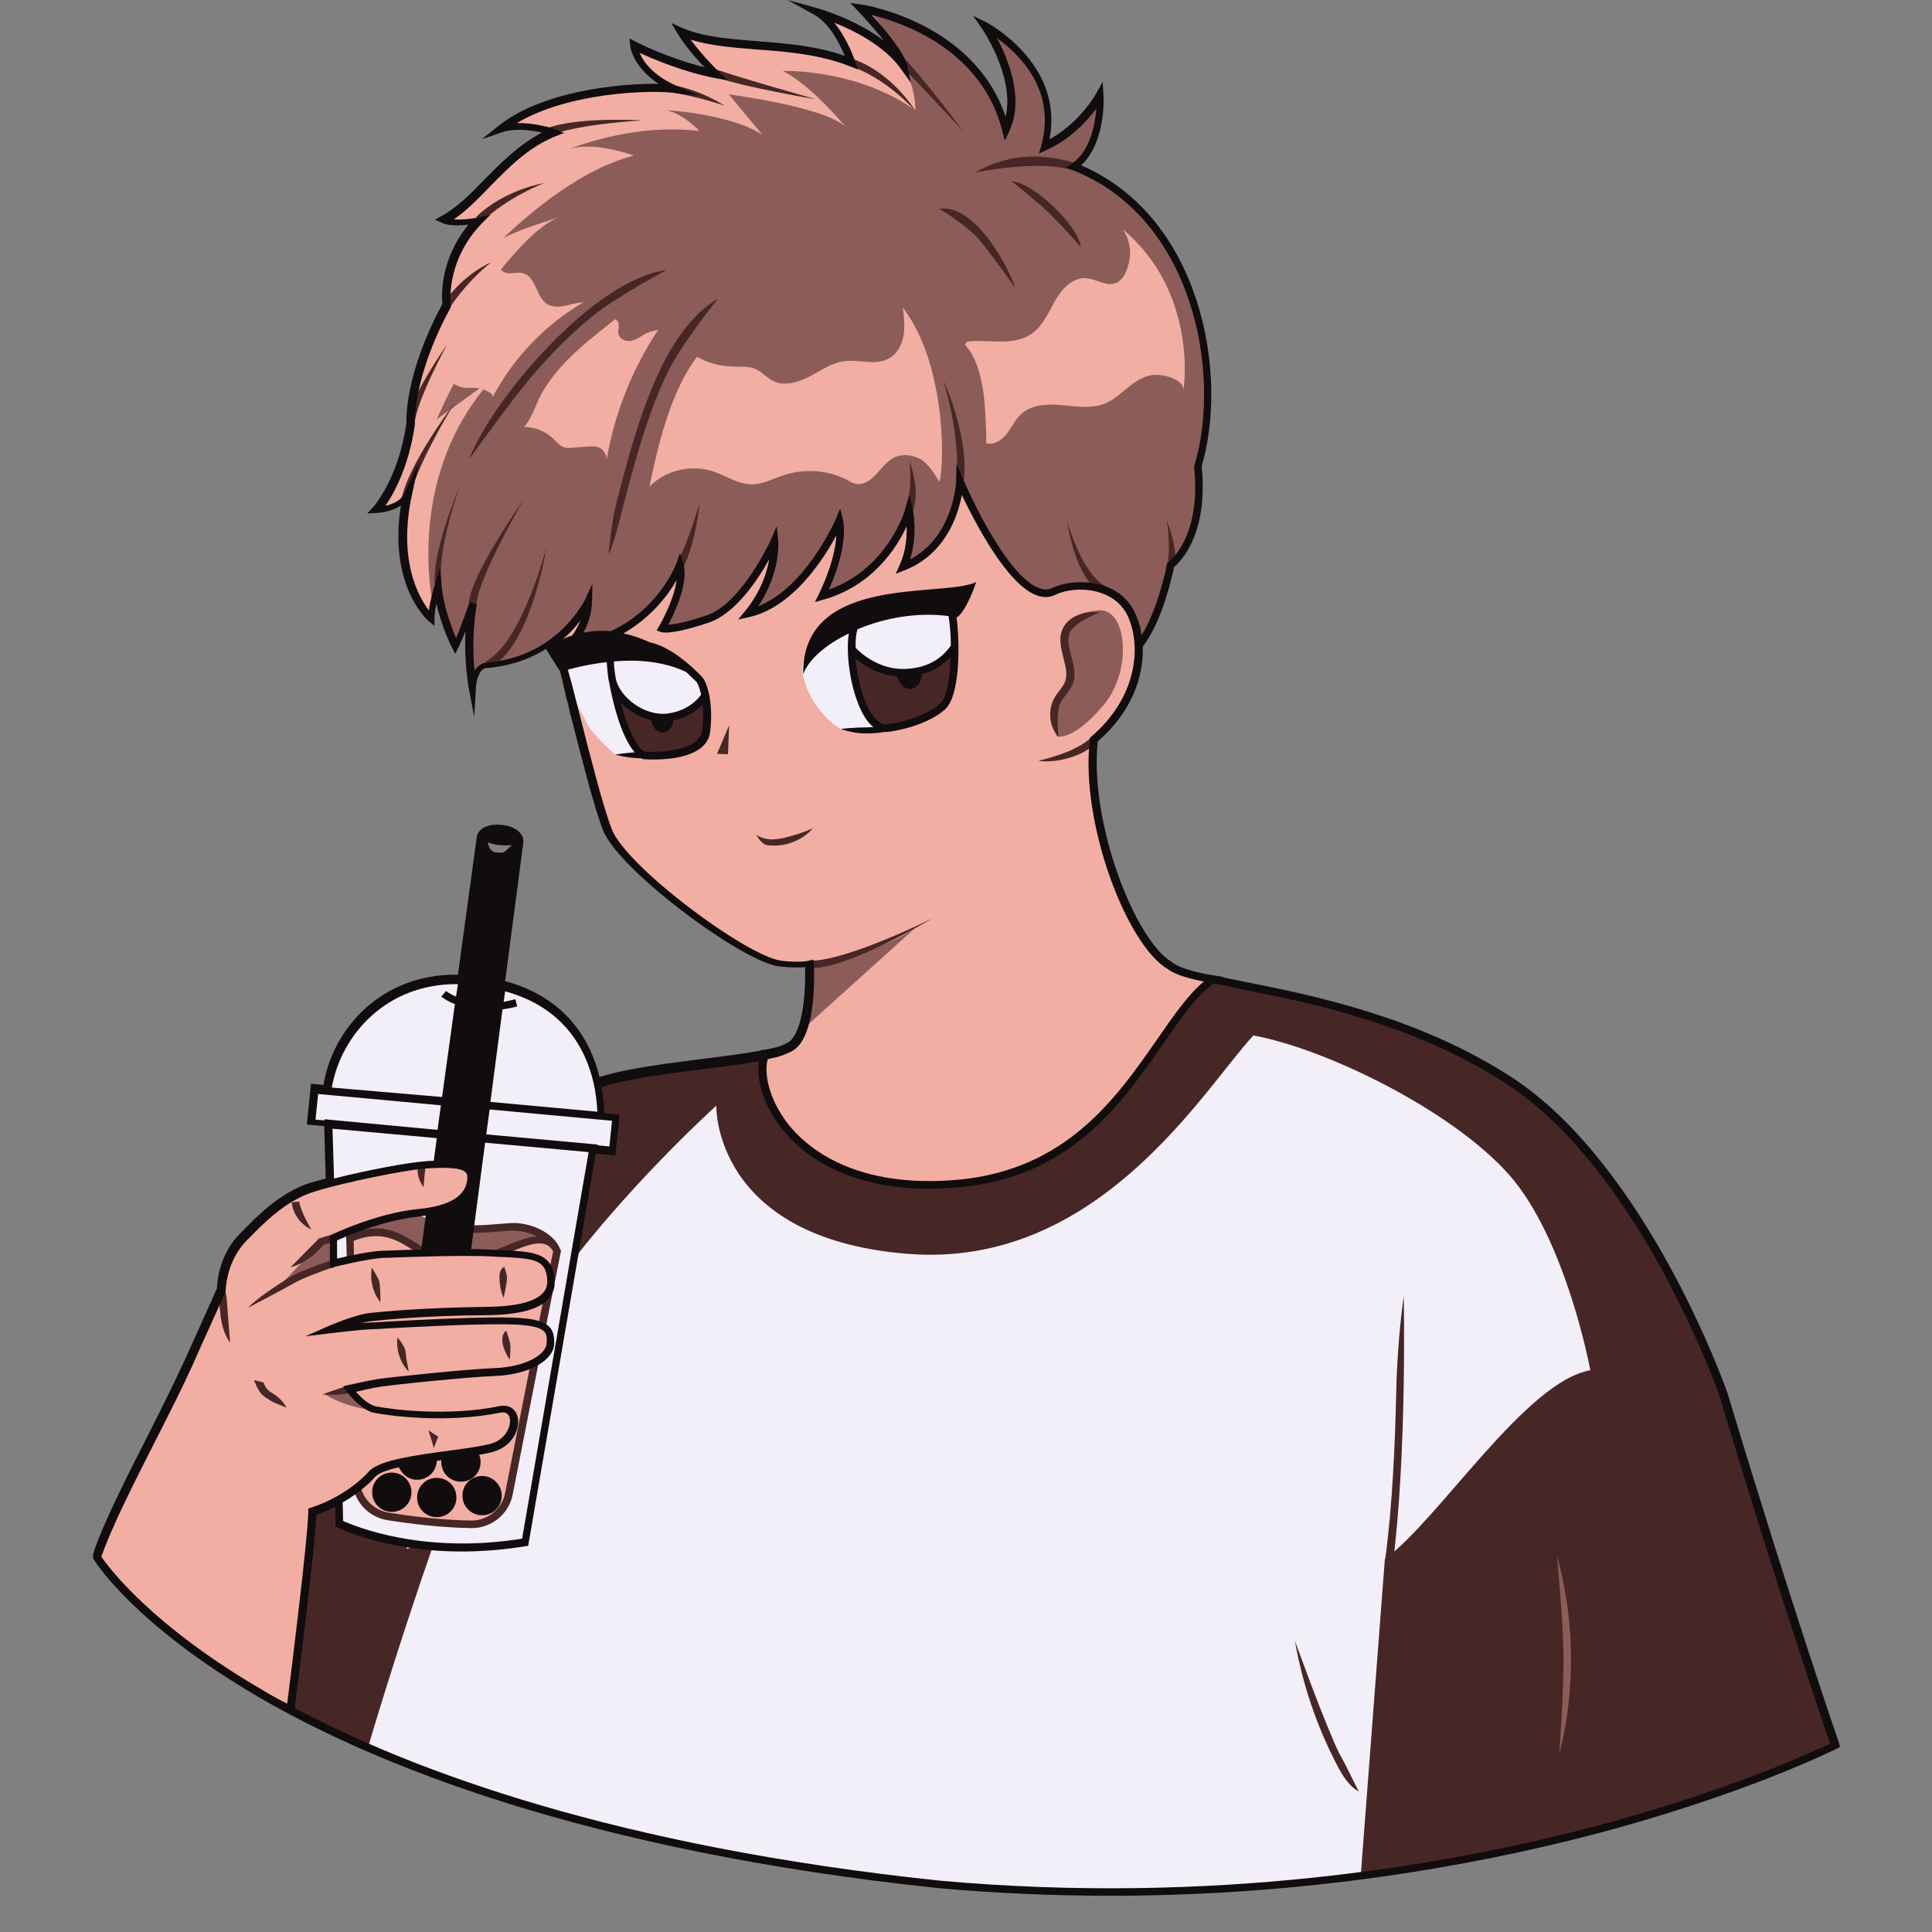 <svg xmlns="http://www.w3.org/2000/svg" xmlns:xlink="http://www.w3.org/1999/xlink" width="500" zoomAndPan="magnify" viewBox="0 0 375 375" height="500" preserveAspectRatio="xMidYMid meet" version="1.0"><rect x="0" y="0" width="375" height="375" fill="#808080" stroke="none"/><defs><clipPath id="c14720c763"><path d="M 18 0 L 357.477 0 L 357.477 368 L 18 368 Z M 18 0 " clip-rule="nonzero"/></clipPath></defs><path fill="#f3eff9" d="M 116.008 210.434 C 124.441 207.578 142.477 205.965 148.34 205.012 C 174.59 213.219 235.516 190.066 235.516 190.066 C 248.492 192.922 271.805 196.219 292.555 209.48 C 319.316 226.625 334.566 270.664 334.566 270.664 C 347.688 314.113 356.266 338.73 356.266 338.73 C 356.266 338.73 285.223 375 182.359 365.77 C 49.145 351.699 18.863 302.316 18.863 302.316 C 18.277 303.926 116.008 210.434 116.008 210.434 Z M 116.008 210.434 " fill-opacity="1" fill-rule="nonzero"/><path fill="#472726" d="M 18.863 302.316 C 18.277 303.926 116.008 210.434 116.008 210.434 C 124.441 207.578 142.477 205.965 148.34 205.012 C 174.59 213.219 235.516 190.066 235.516 190.066 C 248.492 192.922 271.805 196.219 292.555 209.48 C 319.316 226.625 334.566 270.664 334.566 270.664 C 347.688 314.113 356.266 338.73 356.266 338.73 C 356.266 338.73 320.93 356.754 264.109 364.156 L 268.801 302.609 C 279.211 295.062 296.148 268.098 308.684 265.973 C 308.684 265.973 303.992 240.477 292.848 227.945 C 281.703 215.418 257.289 203.547 243.285 200.98 C 233.609 211.387 213.078 246.629 175.688 243.332 C 138.297 240.109 139.031 214.609 139.031 214.609 C 139.031 214.609 124.074 228.094 111.242 244.578 C 98.191 248.168 86.828 257.328 80.23 269.125 C 78.324 272.492 76.785 276.086 76.27 279.895 C 75.316 286.855 77.883 293.668 78.984 300.629 C 80.672 299.969 82.355 300.703 84.043 300.043 C 77.004 320.195 71.434 339.098 71.434 339.172 C 30.594 321.367 18.863 302.316 18.863 302.316 Z M 18.863 302.316 " fill-opacity="1" fill-rule="nonzero"/><path fill="#8c5d58" d="M 73.047 99.062 C 73.047 99.062 78.031 93.566 79.645 82.211 C 79.645 82.211 79.059 73.344 86.609 59.277 C 86.609 59.277 85.289 50.484 92.84 42.719 C 92.84 42.719 88.148 43.668 86.023 42.719 C 92.84 38.98 97.68 29.676 107.285 25.645 C 107.285 25.645 101.273 23.668 97.238 25.059 C 107.137 17.219 125.688 16.633 130.965 17.219 C 123.488 13.922 122.973 8.867 122.973 8.867 C 122.973 8.867 130.891 12.895 138.957 14.434 C 138.957 14.434 134.34 10.039 132.137 6.227 C 140.715 9.965 153.695 7.621 165.203 12.234 C 165.203 12.234 162.785 4.836 158.461 2.418 C 158.461 2.418 169.969 5.57 175.176 12.75 C 174.441 9.523 166.965 1.684 166.965 1.684 C 166.965 1.684 189.984 4.98 195.043 25.133 C 199.004 16.559 191.086 5.129 191.086 5.129 C 191.086 5.129 206.848 13.262 202.594 28.504 C 209.633 25.426 213.371 18.539 213.371 18.539 C 213.371 18.539 213.887 28.43 208.312 32.312 C 232.363 41.691 237.789 72.465 232.363 90.488 C 233.902 104.922 227.082 109.688 227.082 109.688 C 227.082 109.688 225.105 120.09 220.926 125.293 L 111.684 129.102 L 107.211 124.559 C 104.059 126.906 99.734 128.957 93.867 129.324 C 91.742 130.055 91.594 133.426 91.594 133.426 C 91.594 133.426 90.129 125.879 91.594 117.012 C 89.25 123.609 88.297 125.512 88.297 125.512 C 88.297 125.512 85.363 119.871 84.777 113.789 C 84.777 113.789 83.531 118.039 83.531 120.09 C 83.531 120.09 75.316 112.91 78.984 95.91 C 77.738 98.988 73.047 99.062 73.047 99.062 Z M 73.047 99.062 " fill-opacity="1" fill-rule="nonzero"/><path fill="#f2aea2" d="M 153.988 203.105 C 157.945 199.809 157.285 187.207 157.285 187.207 C 157.285 187.207 155.379 187.648 151.641 187.207 C 144.676 186.328 120.922 168.449 118.062 161.195 C 115.277 153.941 110.805 134.012 109.117 129.102 L 106.844 125 C 111.977 121.336 114.031 116.793 114.031 116.793 C 113.957 122.215 109.996 125.586 109.996 125.586 C 126.715 123.68 131.773 109.688 131.773 109.688 C 133.09 114.008 128.324 121.922 128.324 121.922 C 128.324 121.922 130.012 122.582 137.199 120.09 C 144.457 117.602 150.102 104.996 150.102 104.996 C 150.102 104.996 150.762 111.957 145.043 118.992 C 156.113 116.574 162.785 100.969 162.785 100.969 C 162.785 100.969 164.105 106.023 159.414 115.621 C 172.684 112.031 176.273 98.988 176.273 98.988 C 176.273 98.988 177.52 104.629 175.102 109.98 C 185.734 105.805 186.098 93.348 186.098 93.348 C 186.098 93.348 196.875 118.551 204.5 114.668 C 208.461 112.766 216.672 113.059 219.457 119.137 C 222.246 125.219 221.586 135.551 212.199 143.539 C 210.293 159.219 219.238 182.883 227.012 187.352 C 229.137 189.039 235.441 189.992 235.441 189.992 C 224.152 197.684 217.258 226.773 186.172 229.629 C 155.086 232.488 145.773 212.117 148.34 204.863 C 148.414 204.938 151.715 204.645 153.988 203.105 Z M 153.988 203.105 " fill-opacity="1" fill-rule="nonzero"/><path fill="#f3eff9" d="M 63.516 211.754 L 119.527 216.953 L 118.867 223.402 L 115.055 223.035 L 101.934 299.312 C 80.082 302.977 65.859 295.723 65.859 295.723 L 63.734 218.273 L 60.434 217.98 L 61.094 211.531 L 63.516 211.754 C 65.199 200.102 75.246 189.039 91.156 190.43 C 114.031 192.41 116.523 209.848 116.668 216.516 Z M 184.191 117.965 C 182.141 115.77 170.41 117.965 167.402 118.551 C 166.156 118.773 165.059 119.359 163.957 120.09 C 160.145 122.582 154.941 126.465 155.82 130.934 C 156.773 135.918 160.66 140.094 163.152 141.484 C 170.629 142.512 178.109 140.605 182.582 137.457 C 182.652 137.676 182.727 137.016 182.727 136.797 C 182.801 134.16 184.926 129.836 185.074 127.199 C 185.293 124.34 185 118.625 184.191 117.965 Z M 135.73 131.887 C 135.73 131.887 128.84 125.512 120.262 124.707 C 111.758 123.902 108.676 130.422 108.676 130.422 C 108.676 130.422 113.223 138.848 113.957 140.535 C 114.688 142.219 119.309 146.395 119.309 146.395 C 119.309 146.395 129.352 147.129 134.41 145.223 C 139.469 143.316 136.684 132.547 135.73 131.887 Z M 135.73 131.887 " fill-opacity="1" fill-rule="nonzero"/><path fill="#8c5d58" d="M 107.871 242.527 C 108.016 242.672 108.016 242.965 107.871 243.113 C 106.699 244.578 101.199 251.391 96.945 253.809 C 92.109 256.52 66.152 244.945 67.84 240.402 C 69.527 235.859 78.836 234.688 83.309 236.59 C 87.855 238.422 93.793 238.57 96.875 238.277 C 99.879 237.836 104.57 238.059 107.871 242.527 Z M 302.672 340.488 C 305.824 327.887 305.68 314.551 302.23 302.023 C 302.23 302.023 303.406 314.918 303.48 321.219 C 303.551 327.52 302.672 340.488 302.672 340.488 Z M 302.672 340.488 " fill-opacity="1" fill-rule="nonzero"/><path fill="#f2aea2" d="M 79.129 95.91 C 75.465 112.984 83.676 120.09 83.676 120.09 C 83.676 119.43 83.824 118.48 84.043 117.527 C 83.016 112.105 80.449 92.246 93.793 75.617 C 94.16 75.762 94.527 75.91 94.82 76.055 C 95.188 76.203 95.773 76.715 95.625 77.082 C 99.66 69.461 105.816 63.012 113.223 58.691 C 110.875 58.762 108.676 60.156 106.551 59.203 C 104.059 58.105 104.203 53.781 101.566 53.047 C 100.613 52.754 99.586 53.121 98.633 53.047 C 98.121 52.977 97.531 52.754 97.238 52.316 C 100.758 47.918 105.23 43.23 108.676 42.129 C 108.676 42.129 100.246 44.695 97.68 46.234 C 100.539 43.523 111.535 33.117 123.047 30.188 C 123.047 30.188 115.055 27.258 110.289 29.016 C 110.289 29.016 122.535 23.812 135.73 25.426 C 135.73 25.426 132.945 22.273 129.426 21.395 C 129.426 21.395 141.668 22.055 147.977 26.156 L 141.449 18.316 C 141.449 18.316 160.145 20.734 164.105 24.617 C 164.105 24.617 157.652 16.633 151.934 13.773 C 151.934 13.773 166.156 13.262 177.668 21.395 C 177.668 21.395 177.887 17.293 175.176 12.457 C 169.895 5.277 158.461 2.125 158.461 2.125 C 162.785 4.543 165.203 11.941 165.203 11.941 C 153.695 7.328 140.645 9.672 132.137 5.934 C 134.41 9.746 138.957 14.141 138.957 14.141 C 130.82 12.676 122.973 8.574 122.973 8.574 C 122.973 8.574 123.488 13.629 130.965 17 C 125.688 16.414 107.062 16.926 97.238 24.84 C 101.273 23.445 107.285 25.426 107.285 25.426 C 97.754 29.453 92.914 38.762 86.023 42.496 C 88.223 43.449 92.84 42.496 92.84 42.496 C 85.289 50.336 86.609 59.055 86.609 59.055 C 78.984 73.125 79.645 81.988 79.645 81.988 C 78.031 93.348 73.047 98.844 73.047 98.844 C 73.047 98.844 77.738 98.988 79.129 95.91 Z M 88.074 74.516 C 88.734 74.883 89.395 75.176 90.129 75.25 C 91.008 75.324 91.887 75.25 92.77 75.324 C 92.84 75.324 92.988 75.395 93.062 75.395 L 84.777 81.402 C 84.777 81.402 86.023 78.398 88.074 74.516 Z M 173.781 9.816 C 171.363 6.227 167.035 1.684 167.035 1.684 C 167.035 1.684 167.625 1.758 168.578 1.977 C 171.145 4.688 172.684 7.547 173.781 9.816 Z M 96.508 243.258 C 96.434 243.258 96.285 243.258 96.215 243.258 C 92.77 243.039 87.195 243.113 82.43 243.258 C 78.324 240.77 74.805 237.398 67.84 240.402 L 67.914 244.578 C 66.082 244.945 64.688 245.312 64.688 245.312 L 64.688 240.402 C 64.688 240.402 73.117 236.371 81.035 235.566 C 90.566 234.613 91.375 230.512 91.375 228.605 C 91.375 226.699 89.762 225.676 82.062 226.262 C 78.543 226.555 66.887 228.75 60.656 230.73 C 54.422 232.707 49.805 237.91 47.238 240.477 C 44.746 242.965 43.133 246.703 42.984 250.805 C 42.473 251.906 39.906 257.621 36.461 265.461 C 31.695 276.012 21.945 293.449 18.938 302.461 C 30.23 318.727 56.402 331.988 56.402 331.988 C 56.402 331.988 60.582 299.312 60.656 293.523 C 64.469 292.277 67.398 290.445 69.305 288.98 C 70.039 291.766 72.312 293.891 75.246 294.328 C 79.57 295.062 85.656 295.793 91.52 295.867 C 95.039 295.867 98.121 293.375 98.781 289.934 L 103.766 264.582 C 105.672 263.555 106.918 262.234 106.918 260.77 C 106.992 259.23 106.699 258.059 105.156 257.398 L 106.477 250.66 C 106.77 250 106.918 249.34 106.918 248.609 L 108.016 242.895 C 106.184 238.789 101.566 241.207 96.508 243.258 Z M 68.281 256.594 L 68.281 257.766 C 66.008 257.988 64.027 258.281 64.027 258.281 C 64.027 258.281 66.008 257.328 68.281 256.594 Z M 68.648 269.488 L 68.648 270.664 C 68.133 270.078 67.84 269.637 67.84 269.637 C 67.84 269.637 68.133 269.637 68.648 269.488 Z M 175.25 59.715 C 184.191 71.438 183.168 92.32 182.285 93.492 C 181.48 92.027 180.086 89.902 178.621 89.098 C 177.156 88.293 175.25 88.07 173.707 88.73 C 171.801 89.609 170.777 91.59 169.164 92.906 C 168.355 93.566 167.332 94.078 166.305 93.934 C 165.645 93.859 164.984 93.492 164.398 93.129 C 160.66 91.223 156.258 90.93 152.301 92.176 C 150.176 92.836 148.121 94.008 145.922 94.008 C 143.211 94.008 140.789 92.246 138.223 91.441 C 134.043 90.125 129.133 91.297 126.055 94.445 C 127.738 86.238 130.23 75.91 135.293 69.242 C 137.344 70.414 139.691 71.074 142.035 71.145 C 143.648 71.219 145.262 71 146.727 71.66 C 147.977 72.246 148.855 73.344 150.027 73.93 C 152.227 75.027 154.867 74.223 157.066 73.125 C 159.266 71.953 161.32 70.488 163.738 70.121 C 166.672 69.68 169.969 71.074 172.609 69.535 C 174.074 68.727 174.957 67.117 175.32 65.43 C 175.688 63.746 175.469 61.402 175.25 59.715 Z M 117.695 89.465 C 117.914 88.656 117.184 87.266 116.375 86.898 C 115.641 86.605 114.762 86.605 113.957 86.68 C 113.004 86.754 112.051 86.824 111.098 86.898 C 110.582 86.973 109.996 86.973 109.484 86.824 C 108.605 86.531 108.016 85.727 107.285 85.066 C 105.816 83.676 103.766 82.871 101.711 82.871 C 103.398 81.039 103.984 78.328 105.23 76.203 C 108.531 70.414 114.176 66.09 119.383 61.988 C 119.895 62.133 120.113 62.719 120.113 63.234 C 120.113 63.746 119.895 64.258 120.043 64.844 C 120.262 65.797 121.434 66.309 122.387 66.164 C 123.34 66.016 124.219 65.43 125.027 64.918 C 125.832 64.406 126.859 64.184 127.738 64.039 C 122.68 71.66 119.234 80.379 117.695 89.465 Z M 229.723 75.688 C 229.797 73.785 226.203 72.684 224.297 72.758 C 222.391 72.758 220.633 73.855 219.164 75.031 C 217.699 76.203 216.23 77.594 214.473 78.328 C 211.832 79.352 208.902 78.914 206.113 78.621 C 203.328 78.398 200.176 78.473 198.125 80.453 C 197.023 81.477 196.363 83.016 195.41 84.188 C 194.457 85.434 192.918 86.461 191.453 86.02 C 191.305 80.086 191.305 71.438 187.418 67.043 C 187.125 66.676 187.711 66.309 188.227 66.238 C 192.406 65.945 197.098 67.188 200.469 64.625 C 202.523 63.086 203.547 60.523 204.867 58.25 C 206.188 55.98 208.312 53.781 210.879 54 C 212.715 54.148 214.547 55.539 216.305 55.027 C 218.137 54.512 218.871 52.316 219.238 50.41 C 219.605 48.504 219.09 46.16 217.992 44.547 C 232.656 56.93 229.723 75.688 229.723 75.688 Z M 229.723 75.688 " fill-opacity="1" fill-rule="nonzero"/><path fill="#8c5d58" d="M 213.078 118.48 C 218.727 117.746 220.043 130.203 213.961 137.164 C 207.875 144.125 205.16 142.879 205.16 142.879 C 205.16 142.879 203.477 137.969 204.5 136.504 C 205.527 135.039 207.359 133.793 207.508 130.641 C 207.656 127.344 202.668 119.43 213.078 118.48 Z M 157.285 187.207 L 156.113 199.516 L 177.668 180.102 C 169.824 185.523 157.285 187.207 157.285 187.207 Z M 63.074 270.59 C 63.074 270.59 66.375 273.301 74.805 274.031 C 74.805 274.031 69.602 273.594 67.84 269.711 Z M 62.562 240.988 C 62.562 240.988 54.789 248.828 54.57 249.414 C 54.352 250 56.328 248.828 56.328 248.828 C 58.895 248.168 64.762 245.238 64.762 245.238 L 64.762 240.402 Z M 62.562 240.988 " fill-opacity="1" fill-rule="nonzero"/><path fill="#472726" d="M 44.086 253.223 C 44.23 255.277 44.672 260.625 44.672 260.625 C 42.984 258.281 42.766 255.422 42.621 253.297 C 42.547 252.27 42.473 251.391 42.254 250.879 L 43.574 250.293 C 43.938 251.098 44.012 252.051 44.086 253.223 Z M 53.25 270.664 C 53.102 270.59 52.957 270.441 52.809 270.371 C 52.445 270.148 52.148 269.93 51.93 269.711 C 51.562 269.344 51.344 268.832 51.125 268.316 L 49.293 267.879 L 49.73 268.902 C 50.023 269.488 50.316 270.148 50.832 270.664 C 51.195 271.027 51.637 271.32 52.004 271.543 C 52.148 271.613 52.297 271.688 52.445 271.836 C 53.25 272.348 55.668 273.227 55.668 273.227 C 55.082 272.273 54.277 271.32 53.25 270.664 Z M 62.562 270.664 C 62.562 270.664 65.641 270.957 68.059 270.371 L 67.695 268.977 C 65.129 269.637 62.633 270.664 62.562 270.664 Z M 62.781 241.648 C 63.148 241.5 64.102 241.207 64.836 241.133 L 64.613 239.668 C 63.516 239.816 62.121 240.328 62.121 240.328 L 61.902 240.402 L 61.754 240.547 C 61.754 240.547 56.402 245.969 56.402 245.969 C 59.773 245.09 62.195 242.379 62.781 241.648 Z M 64.98 245.969 L 64.469 244.578 C 64.246 244.652 63.953 244.797 63.586 244.871 C 61.68 245.531 58.602 246.629 56.695 247.656 C 54.715 248.754 49.293 252.418 48.191 253.809 C 48.191 253.809 55.082 250.219 57.355 248.902 C 59.117 247.949 62.195 246.848 64.027 246.191 C 64.469 246.117 64.762 246.043 64.98 245.969 Z M 60.434 238.645 C 60.434 238.645 58.234 234.98 58.09 233.223 L 56.621 233.367 C 56.844 235.641 58.383 237.691 60.434 238.645 Z M 82.211 230.438 C 82.211 230.438 82.43 227.652 82.578 226.625 L 81.109 226.406 C 80.891 227.801 81.332 229.266 82.211 230.438 Z M 72.531 250.367 C 72.824 251.246 73.266 252.051 73.852 252.785 C 73.852 252.785 73.852 249.926 73.633 248.828 C 73.484 248.023 72.164 246.043 72.164 246.043 C 71.945 247.508 72.02 248.973 72.531 250.367 Z M 96.945 247.875 C 96.945 249.266 97.168 250.586 97.754 251.906 C 97.754 251.906 98.414 249.047 98.414 247.949 C 98.414 247.434 97.898 245.898 97.898 245.898 C 97.238 246.191 96.945 246.848 96.945 247.875 Z M 79.352 266.266 C 79.352 266.266 78.91 264.215 78.691 262.234 C 78.617 261.285 77.152 259.598 77.152 259.598 C 76.859 262.016 77.664 264.508 79.352 266.266 Z M 97.605 260.992 C 97.828 262.016 98.34 263.043 98.926 263.922 C 98.926 263.922 99.219 261.504 99 260.699 C 98.926 260.258 98.266 258.281 98.266 258.281 C 97.605 258.719 97.312 259.746 97.605 260.992 Z M 83.824 279.746 L 84.191 281.066 L 85.07 278.867 L 83.164 277.625 Z M 98.047 289.785 C 97.461 292.863 94.676 295.137 91.52 295.137 C 85.582 295.062 79.496 294.254 75.391 293.598 C 72.824 293.156 70.699 291.25 70.039 288.762 L 68.648 289.125 C 69.453 292.203 72.02 294.547 75.172 295.062 C 79.352 295.723 85.582 296.527 91.52 296.602 C 91.52 296.602 91.594 296.602 91.594 296.602 C 95.406 296.602 98.781 293.891 99.512 290.078 L 104.5 264.727 L 103.031 264.434 Z M 68.719 244.504 L 68.648 240.84 C 74 238.715 77.152 240.695 80.449 242.82 C 80.965 243.188 81.551 243.551 82.137 243.844 L 82.871 242.602 C 82.355 242.305 81.77 241.941 81.258 241.574 C 77.664 239.301 74 236.883 67.621 239.668 L 67.18 239.887 L 67.328 244.504 Z M 108.75 242.527 C 107.578 239.23 102.812 237.176 99.145 237.398 C 98.191 237.469 97.168 237.543 96.215 237.617 C 94.453 237.766 92.109 237.91 91.668 237.766 L 91.008 239.082 C 91.742 239.449 93.281 239.301 96.285 239.082 C 97.238 239.008 98.266 238.938 99.219 238.863 C 100.758 238.789 102.594 239.23 104.203 239.961 C 102.227 240.109 99.879 241.133 97.531 242.086 C 97.094 242.234 96.727 242.453 96.285 242.602 L 96.875 243.918 C 97.312 243.773 97.754 243.551 98.121 243.406 C 102.887 241.355 105.965 240.254 107.359 242.895 L 106.258 248.387 L 107.723 248.68 L 108.898 242.746 Z M 104.5 257.18 L 105.965 257.473 L 107.285 250.805 L 105.816 250.512 Z M 258.391 336.824 C 255.824 330.891 251.352 318.508 251.352 318.508 C 252.816 326.934 255.602 335.141 259.562 342.688 C 260.516 344.52 261.762 346.645 263.742 347.742 C 263.742 347.742 261.688 343.641 260.883 342.027 C 259.93 340.418 259.121 338.656 258.391 336.824 Z M 272.465 251.613 C 272.465 251.613 271.219 259.746 271 270.441 C 270.781 280.262 270.266 292.277 268.875 302.609 L 270.34 303.633 C 273.125 281.945 272.465 251.906 272.465 251.613 Z M 157.285 186.473 L 157.285 187.941 C 157.285 187.941 157.359 187.941 157.359 187.941 C 164.836 187.941 180.309 178.633 180.969 178.27 C 180.969 178.27 164.473 186.473 157.359 186.473 C 157.359 186.473 157.285 186.473 157.285 186.473 Z M 175.25 130.641 C 171.07 130.641 167.402 128.59 165.203 125.586 C 165.129 131.742 167.625 141.34 172.098 141.34 C 179.207 140.387 182.582 137.383 182.582 137.383 C 184.707 135.992 185.293 130.348 185.293 125.512 C 183.094 128.664 179.426 130.641 175.25 130.641 Z M 128.691 139.289 C 123.195 139.289 118.793 134.816 118.793 129.395 C 118.793 128.59 118.867 127.785 119.09 127.051 L 118.574 127.199 C 117.988 129.762 120.773 144.488 124.953 146.543 C 124.953 146.543 136.465 147.492 137.125 141.777 C 137.418 138.922 137.27 136.648 136.902 134.965 C 135.07 137.531 132.066 139.289 128.691 139.289 Z M 226.57 109.539 L 227.965 109.906 C 228.77 106.684 226.496 101.113 226.496 101.113 C 226.496 101.113 227.305 106.609 226.57 109.539 Z M 185.586 93.348 L 187.051 93.492 C 188.152 84.629 183.312 74.297 183.094 73.855 C 183.094 73.855 186.613 84.922 185.586 93.348 Z M 207.141 101.113 C 207.215 101.555 208.605 112.469 214.031 115.184 L 214.691 113.863 C 209.926 111.445 207.141 101.113 207.141 101.113 Z M 177.082 99.355 C 178.84 95.254 176.496 89.465 176.496 89.465 C 176.496 89.535 177.301 95.031 175.688 98.77 Z M 135.805 97.598 C 135.805 97.598 133.75 104.996 130.891 110.418 L 132.211 111.078 C 135.145 105.438 135.73 97.891 135.805 97.598 Z M 94.969 129.688 C 102.52 125.734 105.523 109.395 106.109 106.098 C 106.109 106.098 101.344 124.633 94.309 128.371 Z M 92.473 117.16 C 93.133 111.445 101.566 97.156 101.641 97.012 C 101.641 97.012 91.668 111.004 91.008 116.941 Z M 84.484 114.008 L 85.73 112.766 C 84.703 107.27 89.176 94.52 89.25 94.371 C 89.176 94.445 83.383 108.148 84.484 114.008 Z M 88.223 78.254 C 88.223 78.254 79.059 90.195 77.812 97.375 L 79.277 97.598 C 80.449 90.711 88.148 78.398 88.223 78.254 Z M 86.754 66.895 C 86.754 66.895 79.352 77.375 78.984 82.137 L 80.449 82.281 C 80.816 77.812 86.684 67.043 86.754 66.895 Z M 95.332 50.922 C 95.332 50.922 90.129 52.977 86.098 58.836 L 87.344 59.641 C 91.156 54 95.262 50.996 95.332 50.922 Z M 105.598 35.535 C 105.598 35.535 97.898 36.781 92.402 42.129 L 93.426 43.156 C 98.707 38.102 105.523 35.609 105.598 35.535 Z M 124.66 23.375 C 124.66 23.375 111.977 22.566 105.891 24.984 L 106.406 26.379 C 112.27 24.031 124.512 23.375 124.66 23.375 Z M 129.867 16.414 L 129.645 17.879 C 135.363 18.609 140.57 20.516 140.645 20.516 C 140.645 20.516 135.73 17.219 129.867 16.414 Z M 158.387 19.27 C 158.387 19.27 141.449 14.508 137.562 12.969 L 139.469 15.094 C 143.504 16.707 157.801 19.195 158.387 19.27 Z M 177.742 21.613 C 177.52 21.25 172.754 13.48 164.543 11.137 L 164.105 12.531 C 171.801 14.727 177.742 21.613 177.742 21.613 Z M 175.469 11.285 L 174.441 12.309 C 177.816 15.605 186.906 25.426 187.051 25.57 C 187.051 25.57 178.84 14.652 175.469 11.285 Z M 129.426 72.613 C 132.211 66.75 139.398 57.957 139.398 57.957 C 128.18 64.406 123.121 84.188 119.746 97.23 C 119.746 97.305 119.676 97.375 119.676 97.449 C 118.574 101.848 118.137 107.562 118.137 107.562 C 119.016 105.875 119.969 102.211 121.141 97.598 C 122.973 90.562 125.539 80.746 129.426 72.613 Z M 91.082 89.098 C 91.082 89.098 96.875 81.039 100.832 75.98 C 105.012 70.633 110.289 65.066 115.641 60.887 C 120.48 57.152 129.426 52.387 129.426 52.387 C 114.836 54.367 95.262 78.035 91.082 89.098 Z M 208.242 33.047 L 208.68 31.652 C 201.57 29.453 195.117 30.113 189.105 33.559 C 189.105 33.484 201.422 30.922 208.242 33.047 Z M 196.363 35.172 C 196.363 35.172 201.277 39.055 203.914 41.617 C 206.188 43.891 209.781 47.918 209.781 47.918 C 209.266 43.742 200.617 35.465 196.363 35.172 Z M 182.285 40.52 C 182.285 40.52 187.859 43.816 190.133 46.602 C 193.137 50.266 197.023 55.832 197.023 55.832 C 196.219 52.902 189.617 39.492 182.285 40.52 Z M 201.57 147.641 C 201.863 147.715 202.375 147.789 203.035 147.789 C 205.602 147.789 210.148 146.906 212.934 144.051 L 211.906 143.023 C 208.828 146.176 201.57 147.641 201.57 147.641 Z M 141.305 146.395 L 141.523 140.754 L 139.176 146.32 Z M 149.074 162.883 C 148.121 162.734 147.316 162.441 146.801 162 C 146.801 162 147.754 163.906 148.93 164.055 C 149.367 164.125 149.809 164.125 150.32 164.125 C 153.105 164.125 155.965 162.883 157.801 160.758 C 157.727 160.828 151.859 163.32 149.074 162.883 Z M 206.188 122.215 C 205.453 124.047 205.969 125.879 206.406 127.711 C 206.848 129.324 207.215 130.863 206.773 132.18 C 206.555 132.84 206.113 133.426 205.602 134.086 C 205.234 134.598 204.867 135.039 204.574 135.625 C 203.328 137.969 203.695 141.121 205.453 143.098 C 205.453 143.098 204.867 138.117 205.895 136.285 C 206.113 135.844 206.48 135.406 206.848 134.965 C 207.359 134.23 207.875 133.574 208.242 132.695 C 208.902 130.934 208.387 129.102 207.949 127.344 C 207.508 125.734 207.066 124.121 207.652 122.801 C 208.461 120.75 213.52 118.844 213.52 118.844 C 210.734 118.551 207.289 119.504 206.188 122.215 Z M 206.188 122.215 " fill-opacity="1" fill-rule="nonzero"/><g clip-path="url(#c14720c763)"><path fill="#110c0e" d="M 357 338.438 C 356.926 338.219 348.273 313.379 335.297 270.371 C 335.152 269.93 319.684 225.895 292.996 208.82 C 275.031 197.316 254.941 193.215 241.672 190.578 C 240.133 190.285 238.742 189.992 237.348 189.699 L 237.492 189.625 L 235.66 189.332 C 233.977 189.113 229.211 188.16 227.598 186.84 L 227.523 186.766 C 220.191 182.516 211.395 159.363 213.078 143.902 C 219.605 138.262 222.023 131.375 221.805 125.512 C 225.617 120.605 227.523 111.738 227.891 110.051 C 229.137 109.027 234.562 103.68 233.242 90.488 C 238.52 72.684 233.168 42.129 209.855 32.094 C 214.621 27.625 214.254 18.902 214.18 18.465 L 214.031 15.898 L 212.785 18.098 C 212.785 18.172 209.559 23.887 203.695 27.035 C 206.629 12.383 191.598 4.395 191.453 4.324 L 188.887 3.078 L 190.57 5.496 C 190.645 5.57 197.023 14.945 195.191 22.641 C 188.957 4.176 167.402 0.879 167.184 0.879 L 165.059 0.586 L 166.523 2.125 C 167.625 3.297 169.75 5.641 171.582 7.914 C 166.012 3.664 159.117 1.758 158.754 1.613 L 152.887 0 L 158.164 2.93 C 161.023 4.543 163.078 8.645 163.957 10.844 C 158.312 8.867 152.52 8.426 146.875 7.988 C 141.523 7.547 136.465 7.18 132.434 5.422 L 130.305 4.469 L 131.48 6.449 C 132.871 8.793 135.145 11.43 136.758 13.043 C 129.719 11.355 123.414 8.133 123.34 8.059 L 122.168 7.473 L 122.312 8.793 C 122.312 9.012 122.754 12.895 127.812 16.266 C 120.113 16.191 105.305 17.66 96.801 24.398 L 93.5 27.035 L 97.531 25.645 C 99.953 24.84 103.18 25.277 105.23 25.719 C 100.613 28.137 97.02 31.801 93.867 35.023 C 91.156 37.809 88.59 40.371 85.73 41.91 L 84.41 42.645 L 85.73 43.23 C 87.121 43.891 89.32 43.816 90.934 43.598 C 85.289 50.484 85.73 57.59 85.875 58.984 C 78.691 72.391 78.836 81.039 78.91 81.988 C 77.371 92.906 72.531 98.328 72.457 98.402 L 71.285 99.648 L 72.973 99.574 C 73.117 99.574 75.758 99.5 77.812 98.109 C 75.391 113.57 82.797 120.164 83.09 120.457 L 84.336 121.484 L 84.336 119.871 C 84.336 119.137 84.484 118.113 84.703 117.16 C 85.73 121.777 87.637 125.512 87.707 125.66 L 88.367 126.906 L 89.027 125.586 C 89.027 125.512 89.469 124.707 90.348 122.508 C 90.055 128.59 90.934 133.059 90.934 133.281 L 92.035 139.141 L 92.402 133.133 C 92.473 132.328 92.84 130.277 94.086 129.688 C 98.484 129.395 102.445 128.152 105.965 125.953 L 108.531 130.055 C 108.531 130.055 108.605 130.055 108.676 129.98 C 108.676 129.98 108.676 130.055 108.676 130.055 C 108.676 130.129 108.676 130.129 108.676 130.203 C 108.676 130.348 108.75 130.422 108.75 130.57 C 108.75 130.641 108.75 130.641 108.824 130.715 C 108.824 130.863 108.898 130.934 108.898 131.082 C 108.898 131.156 108.898 131.227 108.969 131.301 C 108.969 131.449 109.043 131.52 109.043 131.668 C 109.043 131.742 109.117 131.812 109.117 131.887 C 109.117 132.035 109.191 132.105 109.191 132.254 C 109.191 132.328 109.266 132.398 109.266 132.547 C 109.266 132.695 109.336 132.84 109.336 132.914 C 109.336 132.988 109.41 133.133 109.41 133.207 C 109.41 133.352 109.484 133.426 109.484 133.574 C 109.484 133.719 109.559 133.793 109.559 133.938 C 109.559 134.012 109.629 134.086 109.629 134.23 C 109.703 134.379 109.703 134.523 109.777 134.746 C 109.777 134.816 109.777 134.816 109.777 134.891 C 109.852 135.113 109.852 135.332 109.922 135.551 C 109.922 135.625 109.922 135.625 109.996 135.699 C 110.219 136.43 110.363 137.234 110.582 138.043 C 110.582 138.117 110.582 138.117 110.582 138.188 C 110.73 138.703 110.875 139.289 111.023 139.801 C 112.93 147.273 115.277 156.578 117.035 161.121 C 120.043 168.891 144.09 186.695 151.199 187.574 C 153.621 187.867 155.305 187.793 156.258 187.719 C 156.406 191.602 156.039 199.809 153.254 202.152 C 152.742 202.52 152.152 202.742 151.641 202.961 C 150.906 203.254 149.883 203.473 148.855 203.691 C 148.414 203.766 148.195 203.766 148.121 203.766 L 147.68 203.84 L 147.68 203.914 C 144.527 204.5 140.57 205.012 136.465 205.523 C 129.574 206.402 121.727 207.355 116.375 209.043 C 114.688 202.227 110.145 193.727 98.047 190.43 L 101.566 163.613 C 101.785 161.93 100.246 160.535 97.828 160.172 C 95.48 159.805 92.914 160.391 92.547 162.441 L 88.883 189.184 C 74.07 188.965 64.613 199.59 62.781 210.582 L 60.363 210.359 L 59.555 218.273 L 62.93 218.566 L 63.223 228.75 C 62.121 229.043 61.168 229.336 60.289 229.559 C 54.496 231.391 50.023 235.934 47.387 238.645 C 47.09 238.938 46.797 239.23 46.578 239.449 C 43.938 242.086 42.324 245.898 42.105 250.074 L 40.859 252.859 C 39.688 255.496 37.855 259.598 35.582 264.582 C 33.746 268.539 31.328 273.445 28.688 278.648 C 24.363 287.148 19.891 295.941 18.059 301.656 L 18.059 302.387 L 18.203 302.684 C 18.5 303.195 26.125 315.359 50.242 329.426 C 72.387 342.32 113.297 359.246 182.285 366.5 C 193.797 367.527 204.941 367.965 215.574 367.965 C 253.988 367.965 286.102 362.031 308.023 356.391 C 338.379 348.551 356.414 339.465 356.559 339.391 L 357.145 339.098 Z M 106.77 124.121 C 103.105 126.832 98.781 128.297 94.016 128.664 L 93.793 128.738 C 93.062 129.031 92.473 129.543 92.109 130.129 C 91.816 127.125 91.668 122.434 92.547 117.234 L 91.156 116.867 C 89.91 120.383 89.102 122.582 88.516 123.828 C 87.637 121.777 86.168 117.895 85.73 113.863 L 85.363 110.199 L 84.336 113.715 C 84.262 113.863 83.531 116.355 83.238 118.48 C 81.258 115.84 77.223 108.809 79.938 96.133 L 81.332 89.684 L 78.543 95.691 C 77.812 97.23 76.125 97.891 74.805 98.184 C 76.418 95.84 79.352 90.637 80.523 82.43 L 80.523 82.281 C 80.523 82.211 80.012 73.418 87.414 59.789 L 87.562 59.57 L 87.488 59.348 C 87.488 59.277 86.316 50.852 93.5 43.375 L 95.188 41.691 L 92.84 42.203 C 91.961 42.422 89.762 42.719 88.074 42.57 C 90.496 40.957 92.695 38.688 94.969 36.344 C 98.633 32.605 102.371 28.723 107.652 26.523 L 109.484 25.793 L 107.504 24.984 C 107.285 24.91 103.84 23.812 100.32 23.887 C 110.289 17.953 125.832 17.438 130.891 18.023 L 135.586 18.539 L 131.258 16.633 C 126.641 14.582 124.809 11.871 124.148 10.258 C 126.859 11.504 132.727 13.996 138.883 15.168 L 141.305 15.605 L 139.543 13.922 C 139.469 13.922 136.391 10.844 134.043 7.695 C 137.785 8.867 142.184 9.23 146.801 9.598 C 152.887 10.039 159.117 10.551 165.059 12.895 L 166.523 13.48 L 166.012 12.016 C 165.938 11.797 164.543 7.547 161.906 4.395 C 165.645 5.863 171.508 8.793 174.734 13.188 L 176.789 16.047 L 176.055 12.602 C 175.469 10.113 171.508 5.422 169.238 2.93 C 175.027 4.324 190.5 9.523 194.531 25.352 L 195.043 27.328 L 195.922 25.426 C 198.855 19.051 195.629 11.355 193.504 7.398 C 197.684 10.406 205.16 17.438 202.082 28.355 L 201.641 29.82 L 203.035 29.16 C 207.727 27.109 211.027 23.445 212.785 21.102 C 212.566 24.18 211.613 29.309 208.094 31.727 L 206.996 32.531 L 208.242 33.047 C 231.773 42.277 237.129 72.758 231.848 90.27 L 231.773 90.418 L 231.773 90.562 C 233.242 104.336 226.863 109.102 226.789 109.102 L 226.57 109.246 L 226.496 109.539 C 226.496 109.613 224.883 117.965 221.586 123.316 C 221.363 121.703 220.926 120.238 220.266 118.918 C 219.164 116.5 217.184 114.742 214.547 113.789 C 210.809 112.469 206.703 112.984 204.355 114.082 C 203.547 114.523 202.668 114.523 201.715 114.156 C 194.969 111.738 187.051 93.273 186.98 93.129 L 185.66 90.051 L 185.586 93.348 C 185.586 93.492 185.145 104.117 176.641 108.586 C 178.18 103.68 177.227 99.062 177.156 98.844 L 176.496 95.984 L 175.688 98.844 C 175.688 98.988 172.316 110.418 160.879 114.449 C 164.836 105.656 163.664 100.969 163.59 100.746 L 163.078 98.695 L 162.273 100.676 C 162.199 100.82 156.48 114.008 147.168 117.672 C 151.566 111.152 151.055 105.219 151.055 104.922 L 150.762 102.141 L 149.66 104.703 C 149.586 104.852 144.016 117.086 137.199 119.43 C 133.09 120.824 130.891 121.191 129.719 121.262 C 130.965 118.918 133.68 113.129 132.652 109.465 L 131.992 107.34 L 131.258 109.465 C 131.184 109.539 128.031 118.113 118.574 122.508 C 116.891 122.363 115.129 122.434 113.223 122.801 C 114.102 121.262 114.836 119.211 114.91 116.793 L 114.984 113.277 L 113.516 116.5 C 113.441 116.5 111.465 120.676 106.77 124.121 Z M 129.719 138.48 C 125.172 139.141 120.262 135.332 119.527 131.742 C 119.309 130.422 119.16 129.25 119.16 128.371 C 123.559 128.004 128.691 128.297 133.164 130.422 C 134.043 131.227 134.777 131.961 135.219 132.398 C 135.363 132.547 135.73 133.352 136.098 134.816 C 135.586 135.551 133.68 137.895 129.719 138.48 Z M 136.391 136.723 C 136.539 138.043 136.539 139.727 136.316 141.707 C 135.879 145.734 128.18 146.102 125.102 145.883 C 123.266 144.855 121.582 140.535 120.48 136.355 C 122.02 137.969 124.074 139.215 126.348 139.801 C 126.566 140.535 127.008 141.633 127.812 142 C 129.059 142.586 130.598 141.633 130.672 139.875 C 133.531 139.215 135.363 137.824 136.391 136.723 Z M 109.266 124.047 C 110.73 122.801 111.828 121.555 112.637 120.457 C 112.195 121.629 111.609 122.656 111.023 123.387 C 110.438 123.535 109.852 123.754 109.266 124.047 Z M 149 205.598 C 149.074 205.598 149.148 205.598 149.223 205.523 C 149.953 205.379 151.273 205.16 152.52 204.57 C 153.328 204.277 153.988 203.914 154.426 203.547 C 157.359 201.129 157.945 194.535 158.02 190.43 C 158.02 190.066 158.02 189.699 158.02 189.406 C 158.02 189.113 158.02 188.746 158.02 188.527 C 158.02 187.719 157.945 187.207 157.945 187.133 L 157.871 186.254 L 156.992 186.473 C 156.992 186.473 155.16 186.914 151.641 186.473 C 145.043 185.668 121.508 168.23 118.723 160.902 C 117.035 156.508 114.688 147.199 112.781 139.801 C 111.758 135.77 110.875 132.18 110.219 129.984 C 111.828 129.543 114.543 128.883 117.77 128.516 C 117.84 129.469 117.914 130.641 118.137 132.035 C 118.137 132.105 118.137 132.18 118.207 132.254 C 119.016 136.871 120.699 143.172 123.195 146.027 C 120.922 146.176 119.453 146.469 119.453 146.469 C 119.453 146.469 121.508 147.129 124.586 147.199 C 124.586 147.199 124.66 147.273 124.66 147.273 L 124.809 147.348 L 124.953 147.348 C 125.102 147.348 125.832 147.422 126.859 147.422 C 130.305 147.422 137.344 146.836 137.855 141.926 C 138.516 136.062 137.125 132.328 136.316 131.449 C 136.246 131.375 131.039 125.66 126.199 124.707 C 124.586 123.973 122.828 123.316 120.996 122.949 C 126.492 119.797 129.719 115.402 131.332 112.617 C 130.82 116.648 127.887 121.629 127.887 121.629 L 127.445 122.363 L 128.254 122.656 C 128.547 122.801 130.527 123.242 137.637 120.824 C 142.77 119.066 147.094 112.543 149.293 108.586 C 148.855 111.152 147.68 114.891 144.602 118.625 L 143.281 120.238 L 145.336 119.797 C 153.914 117.895 159.852 108.516 162.344 103.898 C 162.199 106.242 161.465 110.125 158.898 115.402 L 158.164 116.867 L 159.707 116.426 C 169.309 113.789 174.074 106.316 175.98 102.141 C 176.055 104.191 175.836 107.047 174.59 109.758 L 173.855 111.371 L 175.543 110.711 C 183.461 107.637 185.953 100.09 186.688 96.059 C 189.18 101.262 195.41 113.422 201.203 115.547 C 202.523 116.062 203.844 115.988 204.941 115.402 C 206.996 114.449 210.66 113.938 213.961 115.184 C 216.23 115.988 217.918 117.527 218.871 119.504 C 221.656 125.586 220.633 135.477 211.762 143.023 L 211.539 143.246 L 211.539 143.539 C 209.633 159.73 218.727 183.469 226.645 188.086 C 228.258 189.332 231.629 190.137 233.68 190.504 C 230.602 193.07 227.816 197.098 224.664 201.641 C 216.82 212.926 207.141 226.992 186.098 228.973 C 166.082 230.805 156.625 222.891 152.812 217.98 C 149.223 213.219 148.27 208.383 149 205.598 Z M 115.938 215.781 L 95.188 213.879 L 97.531 195.926 C 98.414 195.781 99.438 195.633 100.391 195.34 L 100.027 193.949 C 99.219 194.168 98.484 194.312 97.754 194.461 L 98.047 192.41 C 113.297 196.586 115.715 209.629 115.938 215.781 Z M 96.508 163.98 C 97.168 164.055 98.414 164.199 99.367 163.98 C 99.367 163.98 97.973 165.52 97.461 165.52 C 97.02 165.52 96.578 165.445 96.215 165.445 C 94.82 165.227 94.676 163.469 94.676 163.469 C 94.676 163.469 95.48 163.832 96.508 163.98 Z M 95.039 215.344 L 118.793 217.539 L 118.281 222.523 L 116.008 222.305 L 116.008 222.156 L 94.379 220.18 Z M 94.16 221.789 L 114.25 223.621 L 101.344 298.652 C 82.211 301.73 69.012 296.309 66.594 295.207 L 66.52 291.617 C 70.48 289.348 72.605 286.93 72.898 286.562 C 73.707 285.828 75.391 285.242 77.445 284.805 C 78.031 286.195 79.352 287.223 80.965 287.223 C 83.016 287.223 84.703 285.609 84.777 283.559 C 85.07 283.484 85.363 283.484 85.656 283.41 C 85.656 283.559 85.656 283.633 85.656 283.777 C 85.656 285.902 87.344 287.59 89.469 287.59 C 91.594 287.59 93.281 285.902 93.281 283.777 C 93.281 283.266 93.207 282.824 92.988 282.387 C 94.086 282.164 95.113 282.02 95.922 281.727 C 99.367 280.699 101.051 277.402 100.465 274.984 C 100.027 273.375 98.707 272.566 96.945 272.934 C 86.977 274.984 75.906 273.594 72.754 272.934 C 71.211 272.422 69.895 271.027 69.086 270.148 C 70.258 269.855 72.238 269.418 73.633 269.195 C 75.758 268.832 90.422 267.293 96.285 267.07 C 102.664 266.777 107.504 264.066 107.578 260.77 C 107.578 259.598 107.504 258.426 106.625 257.547 C 105.379 256.227 102.738 255.715 97.238 255.715 C 90.203 255.715 80.449 256.227 75.246 256.52 C 74 256.594 73.047 256.668 72.457 256.668 C 71.801 256.668 70.918 256.742 70.039 256.812 C 70.699 256.668 71.359 256.52 72.02 256.449 C 74.73 256.156 82.43 255.348 94.453 255.277 C 100.906 255.203 104.863 254.102 106.625 251.906 C 107.652 250.66 107.945 249.047 107.43 246.996 C 106.551 243.113 102.957 242.965 98.047 242.672 C 97.461 242.672 96.875 242.602 96.215 242.602 C 94.895 242.527 93.207 242.453 91.449 242.453 Z M 88.883 191.016 L 88.516 193.434 C 87.27 192.922 86.609 192.41 86.609 192.336 L 85.656 193.434 C 85.73 193.508 86.609 194.242 88.297 194.898 L 85.801 212.926 L 64.395 211.094 C 66.227 200.836 75.023 190.871 88.883 191.016 Z M 63 217.246 L 63 217.469 L 61.242 217.32 L 61.754 212.34 L 85.582 214.535 L 84.922 219.301 Z M 84.777 220.91 L 84.191 225.309 C 83.531 225.309 82.797 225.383 81.988 225.453 C 79.129 225.676 71.141 227.141 64.836 228.75 L 64.539 219.078 Z M 51.195 328.18 C 29.348 315.504 20.992 304.074 19.672 302.168 C 21.578 296.602 25.902 288.027 30.156 279.676 C 32.793 274.473 35.289 269.562 37.121 265.535 C 39.32 260.551 41.227 256.449 42.398 253.809 L 43.793 250.805 L 43.793 250.66 C 43.938 246.848 45.48 243.258 47.824 240.84 C 48.043 240.621 48.34 240.328 48.633 240.035 C 51.195 237.398 55.523 233 60.949 231.316 C 67.035 229.41 78.617 227.141 82.137 226.848 C 86.754 226.48 89.469 226.699 90.348 227.504 C 90.566 227.727 90.715 228.02 90.715 228.457 C 90.715 231.977 87.488 234.102 81.035 234.688 C 73.117 235.492 64.836 239.449 64.469 239.594 L 64.027 239.816 L 64.027 246.117 L 64.906 245.898 C 64.98 245.898 71.359 244.285 74.586 244.137 L 75.172 244.137 C 78.984 243.992 90.496 243.551 96.141 243.918 C 96.801 243.992 97.387 243.992 97.973 243.992 C 103.105 244.285 105.379 244.504 106.039 247.141 C 106.406 248.754 106.258 249.926 105.523 250.805 C 104.059 252.637 100.32 253.59 94.453 253.664 C 82.43 253.809 74.66 254.543 71.871 254.836 C 68.719 255.203 63.953 257.328 63.734 257.398 L 59.262 259.379 L 64.102 258.793 C 64.176 258.793 69.82 258.059 72.531 257.988 C 73.117 257.988 74.07 257.914 75.316 257.84 C 80.523 257.547 90.273 257.035 97.238 257.035 C 102.078 257.035 104.719 257.473 105.598 258.426 C 106.039 258.867 106.184 259.453 106.109 260.625 C 106.039 263.117 101.641 265.312 96.215 265.535 C 90.566 265.754 75.906 267.293 73.41 267.66 C 71.141 268.023 67.766 268.832 67.621 268.832 L 66.594 269.051 L 67.18 269.93 C 67.254 270.078 69.527 273.227 72.312 274.18 L 72.387 274.18 C 75.539 274.84 86.902 276.305 97.168 274.18 C 98.34 273.961 98.781 274.617 98.926 275.207 C 99.293 276.672 98.266 279.309 95.406 280.188 C 93.574 280.699 90.422 281.141 87.121 281.578 C 80.672 282.457 74.07 283.34 71.801 285.391 L 71.727 285.465 C 71.652 285.535 67.914 290.152 60.363 292.645 L 59.848 292.789 L 59.848 293.305 C 59.773 298.434 56.477 324.957 55.742 330.672 C 54.203 329.938 52.664 329.059 51.195 328.18 Z M 81.77 242.527 C 79.059 242.602 76.637 242.672 75.098 242.746 L 74.512 242.746 C 71.871 242.82 67.328 243.844 65.422 244.285 L 65.422 240.77 C 67.18 239.961 74.363 236.883 81.109 236.152 C 81.625 236.078 82.211 236.004 82.648 235.934 Z M 307.656 354.996 C 279.797 362.176 235.441 369.797 182.434 365.035 C 119.676 358.441 80.305 343.785 57.211 331.551 C 57.723 327.375 61.168 300.559 61.387 294.035 C 62.707 293.598 63.953 293.012 65.055 292.496 L 65.129 296.234 L 65.492 296.453 C 65.934 296.672 74.953 301.145 89.543 301.145 C 93.355 301.145 97.531 300.852 102.004 300.117 L 102.52 300.043 L 115.641 223.914 L 119.453 224.281 L 120.262 216.367 L 117.328 216.074 C 117.254 214.684 117.109 212.926 116.742 211.02 C 121.949 209.336 129.793 208.383 136.684 207.504 C 140.645 206.988 144.309 206.551 147.316 205.965 C 146.801 209.188 147.902 214.098 151.641 218.934 C 155.234 223.551 163.59 230.73 180.309 230.73 C 182.141 230.73 184.121 230.656 186.246 230.438 C 207.949 228.457 217.844 214.023 225.836 202.52 C 229.281 197.539 232.215 193.215 235.586 190.871 C 237.348 191.238 239.254 191.602 241.234 192.043 C 254.43 194.68 274.301 198.711 292.043 210.141 C 318.289 226.918 333.613 270.516 333.758 270.957 C 345.562 310.23 353.848 334.336 355.238 338.438 C 352.086 339.902 334.859 347.965 307.656 354.996 Z M 79.863 289.641 C 79.863 291.766 78.176 293.449 76.051 293.449 C 73.926 293.449 72.238 291.766 72.238 289.641 C 72.238 287.516 73.926 285.828 76.051 285.828 C 78.176 285.828 79.863 287.59 79.863 289.641 Z M 97.387 290.301 C 97.387 292.422 95.699 294.109 93.574 294.109 C 91.449 294.109 89.762 292.422 89.762 290.301 C 89.762 288.176 91.449 286.488 93.574 286.488 C 95.699 286.488 97.387 288.246 97.387 290.301 Z M 164.766 122.949 C 164.031 127.199 165.277 135.184 167.918 139.289 C 168.43 140.094 168.941 140.68 169.531 141.121 C 169.016 141.121 168.578 141.191 168.062 141.191 C 165.57 141.191 163.223 141.484 163.223 141.484 C 163.223 141.484 165.496 142.363 167.988 142.363 C 169.238 142.363 170.555 142.293 171.73 142.07 C 171.875 142.07 172.023 142.07 172.168 142.07 L 172.316 142.07 C 179.207 141.121 182.727 138.336 183.094 137.969 C 186.613 135.551 186.246 123.973 185.66 119.797 C 185.734 119.797 185.734 119.797 185.805 119.797 C 187.785 118.258 189.473 112.984 189.473 112.984 C 183.094 116.062 155.602 111.297 155.895 130.863 C 156.992 127.93 160.367 125.074 164.766 122.949 Z M 182.215 136.797 L 182.141 136.871 C 182.141 136.871 178.914 139.652 172.098 140.605 C 171.07 140.605 170.043 139.875 169.09 138.41 C 167.402 135.77 166.379 131.52 166.082 127.859 C 167.625 129.176 170.41 130.934 174.074 131.301 C 174.441 132.254 175.25 133.793 176.715 133.719 C 178.035 133.645 178.988 132.105 178.914 130.863 C 181.113 130.277 182.945 129.176 184.488 127.566 C 184.414 131.742 183.754 135.77 182.215 136.797 Z M 166.449 122.141 C 171.656 119.945 178.035 118.773 184.121 119.578 C 184.34 121.043 184.559 123.094 184.559 125.293 C 183.828 126.32 181.555 129.543 175.91 129.836 C 170.629 130.129 166.891 126.613 166.082 125.734 C 166.012 124.266 166.156 123.023 166.449 122.141 Z M 88.59 290.664 C 88.59 292.789 86.902 294.477 84.777 294.477 C 82.648 294.477 80.965 292.789 80.965 290.664 C 80.965 288.539 82.648 286.855 84.777 286.855 C 86.902 286.855 88.59 288.539 88.59 290.664 Z M 88.59 290.664 " fill-opacity="1" fill-rule="nonzero"/></g></svg>